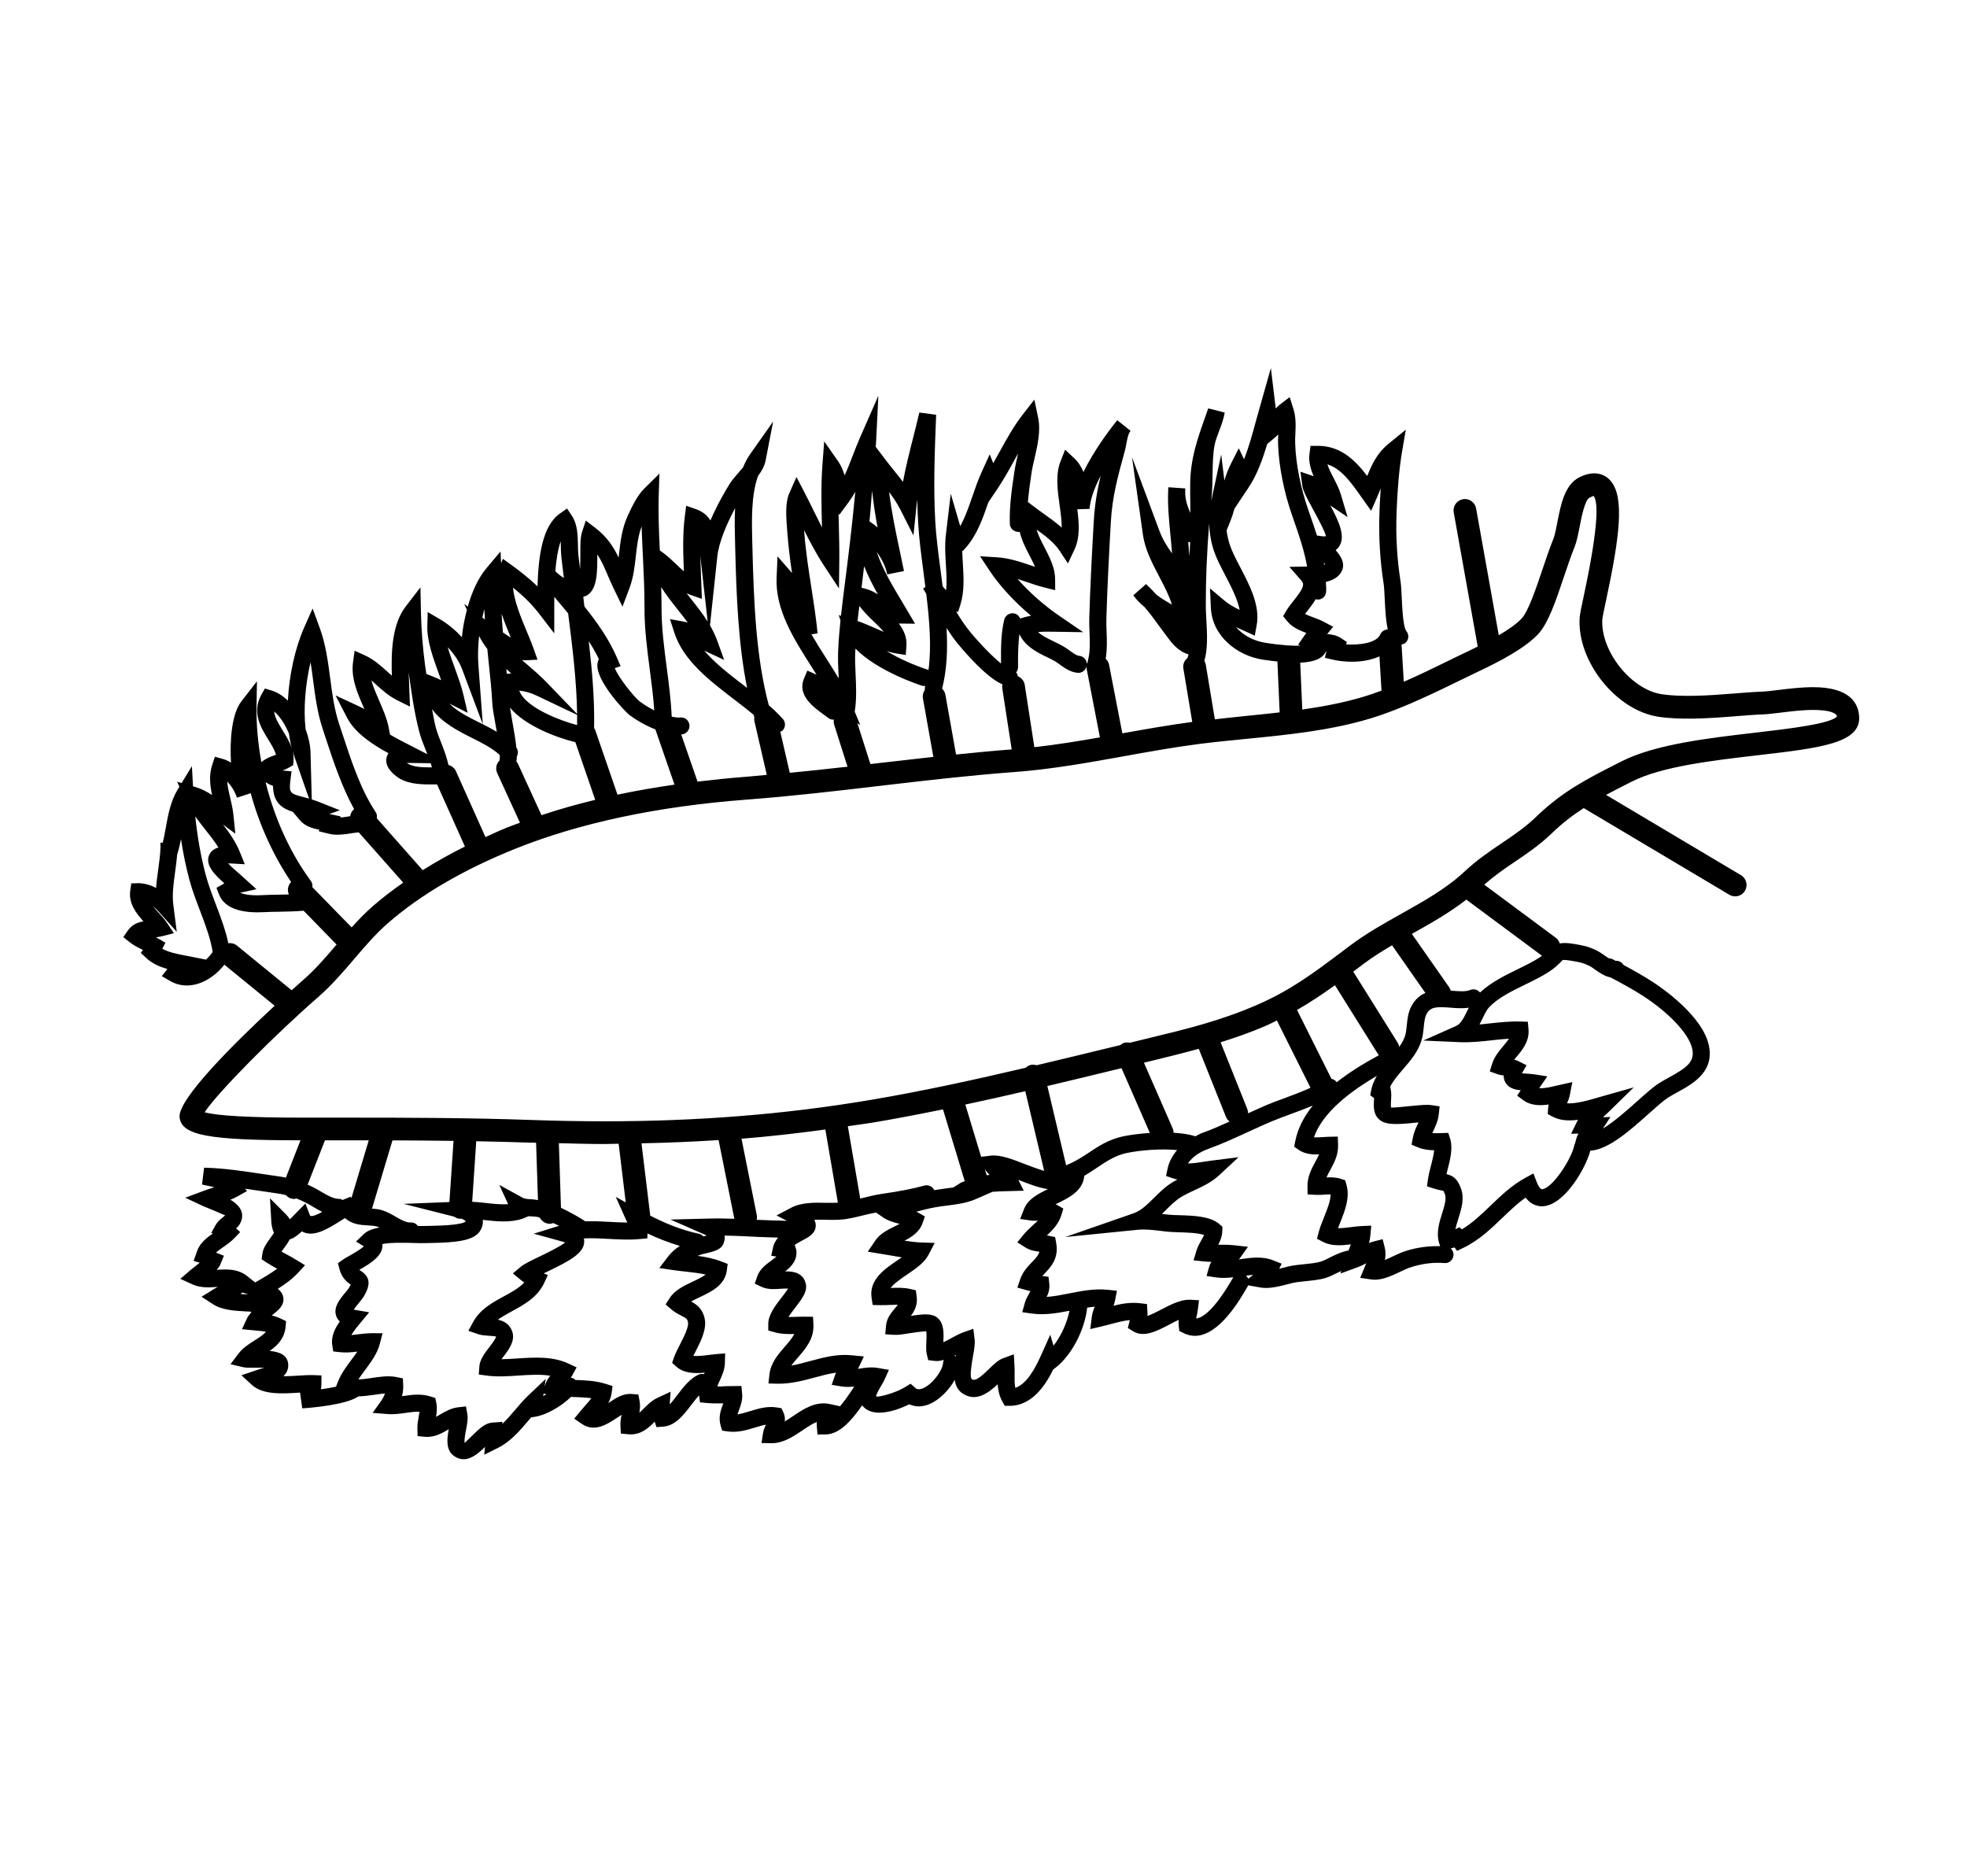 <?xml version="1.0" encoding="utf-8"?>
<!-- Generator: Adobe Illustrator 16.0.4, SVG Export Plug-In . SVG Version: 6.00 Build 0)  -->
<!DOCTYPE svg PUBLIC "-//W3C//DTD SVG 1.1//EN" "http://www.w3.org/Graphics/SVG/1.1/DTD/svg11.dtd">
<svg version="1.1" id="Layer_1" xmlns="http://www.w3.org/2000/svg" xmlns:xlink="http://www.w3.org/1999/xlink" x="0px" y="0px"
	 width="86.518px" height="82.498px" viewBox="0 0 86.518 82.498" enable-background="new 0 0 86.518 82.498" xml:space="preserve">
<path d="M79.752,30.221c-0.53,0-1.1,0.07-1.557,0.126c-0.268,0.033-0.502,0.062-0.672,0.069c-0.44,0.017-0.896,0.054-1.355,0.091
	c-1.072,0.087-2.226,0.152-3.076,0.024c-1.349-0.204-2.693-1.894-2.615-3.287c0.006-0.097,0.092-0.5,0.168-0.854
	c0.588-2.749,0.812-4.484,0.218-5.219c-0.315-0.391-0.828-0.471-1.406-0.174c-0.639,0.329-0.808,1.202-0.957,1.972
	c-0.054,0.278-0.109,0.565-0.173,0.724c-0.164,0.404-0.324,0.879-0.485,1.357c-0.277,0.824-0.622,1.851-0.925,2.164
	c-0.238,0.246-0.602,0.493-0.994,0.724l-0.997-5.579c-0.049-0.272-0.313-0.454-0.58-0.404c-0.271,0.048-0.453,0.308-0.404,0.58
	l1.055,5.899c-0.131,0.064-0.265,0.131-0.383,0.188c-0.331,0.156-0.659,0.317-0.986,0.477c-0.638,0.312-1.257,0.612-1.883,0.884
	l-0.098-1.641c0.055-0.012,0.11-0.021,0.157-0.058c0.161-0.13,0.187-0.366,0.057-0.527c-0.146-0.18-0.184-1.004-0.204-1.446
	c-0.014-0.307-0.028-0.586-0.059-0.773c-0.152-0.971-0.208-1.949-0.171-2.993c0.034-0.999,0.121-1.969,0.239-2.661l0.168-0.987
	l-0.775,0.633c-0.492,0.403-0.724,0.905-0.922,1.405c-0.508-0.671-1.156-1.327-2.157-1.327c-0.004,0-0.008,0-0.012,0l-0.324,0.001
	l-0.045,0.322c-0.051,0.364,0.047,0.702,0.184,1.013c-0.003-0.001-0.007-0.002-0.011-0.004l-0.571-0.195l0.078,0.599
	c0.03,0.231,0.187,0.527,0.438,0.99c0.194,0.356,0.599,1.099,0.599,1.247c0,0-0.053,0.019-0.202-0.002l-0.188-0.027
	c-0.097-0.307-0.2-0.608-0.302-0.898l-0.079-0.227c-0.339-0.974-0.544-2.007-0.577-2.908c-0.006-0.146,0.001-0.294,0.008-0.442
	c0.016-0.357,0.032-0.726-0.088-1.102l-0.162-0.51L56.3,17.789c-0.07,0.055-0.132,0.114-0.187,0.176l-0.214-1.78l-0.658,2.333
	c-0.148,0.549-0.309,1.144-0.523,1.68l-0.23-0.484l-0.345,0.679c-0.123,0.241-0.214,0.49-0.289,0.74l-0.14-1.145l-0.438,2.043
	c0.006-0.06,0.01-0.118,0.016-0.178c0.032-0.317,0.037-0.652,0.042-0.989c0.007-0.439,0.014-0.894,0.088-1.283
	c0.04-0.206,0.118-0.409,0.2-0.624c0.098-0.256,0.199-0.52,0.247-0.814l-0.725-0.184l-0.131,0.374
	c-0.336,0.943-0.652,1.835-0.663,2.938c-0.003,0.345,0.001,0.69,0.006,1.036c0.001,0.085,0.002,0.17,0.003,0.255
	c-0.139-0.317-0.236-0.609-0.229-0.967c0.002-0.039,0.004-0.077,0.006-0.115l-0.748-0.051c-0.004,0.048-0.006,0.096-0.007,0.142
	c-0.026,0.656,0.037,1.31,0.099,1.943c0.026,0.272,0.054,0.548,0.073,0.824c-0.228-0.313-0.423-0.636-0.557-0.995l-1.205-3.237
	l0.482,3.42c0.09,0.636,0.408,1.246,0.717,1.835c0.224,0.426,0.438,0.837,0.557,1.23c-0.006-0.003-0.012-0.007-0.018-0.01
	c-0.237-0.139-0.467-0.274-0.67-0.433c-0.137-0.154-0.284-0.308-0.451-0.462l-0.559,0.495c0.147,0.203,0.314,0.369,0.491,0.514
	c0.23,0.265,0.43,0.539,0.647,0.837l0.326,0.442c0.223,0.3,0.496,0.669,0.966,0.804c-0.01,0.042-0.021,0.082-0.035,0.12
	c-0.004,0.01-0.002,0.02-0.004,0.03c-0.14,0.109-0.222,0.284-0.19,0.471l0.391,2.35c-1.03,0.139-2.067,0.32-3.075,0.502
	l-0.586-3.029c-0.021-0.103-0.077-0.185-0.147-0.253c0.066-0.389,0.056-0.792,0.041-1.185c-0.008-0.202-0.016-0.401-0.01-0.59
	c0.042-1.407,0.116-2.818,0.195-4.224c0.063-1.127,0.303-2,0.614-3.132c0.03-0.11,0.053-0.226,0.074-0.343
	c0.04-0.216,0.078-0.42,0.181-0.549l-0.587-0.466c-0.436,0.546-1.058,1.397-1.485,2.277c-0.091-0.222-0.219-0.43-0.405-0.604
	l-0.402-0.377l-0.202,0.514c-0.228,0.577-0.133,1.262-0.041,1.925c0.047,0.337,0.094,0.68,0.094,0.988
	c-0.262-0.234-0.55-0.438-0.817-0.628c-0.138-0.098-0.273-0.194-0.399-0.291l-0.273-0.208c0.039-0.422,0.095-0.847,0.159-1.271
	c0.03-0.205,0.082-0.423,0.134-0.647c0.131-0.567,0.28-1.21,0.158-1.792l-0.166-0.79l-0.497,0.637
	c-0.408,0.524-0.728,1.102-1.035,1.661c-0.093,0.169-0.184,0.334-0.276,0.496l-0.156-0.389l-0.362,0.796
	c-0.145,0.316-0.266,0.667-0.389,1.024c-0.159,0.464-0.323,0.939-0.546,1.338l-0.416-1.427l-0.217,1.83
	c-0.05,0.417-0.023,0.852,0.002,1.272c0.024,0.4,0.049,0.785,0.01,1.138c-0.056-0.046-0.102-0.11-0.152-0.168
	c-0.029-0.233-0.061-0.466-0.091-0.698c-0.101-0.765-0.196-1.487-0.233-2.144c-0.087-1.553-0.024-3.134,0.038-4.701l-0.74-0.098
	c-0.088,0.384-0.185,0.764-0.28,1.141c-0.157,0.621-0.318,1.256-0.439,1.909c-0.131-0.174-0.267-0.342-0.4-0.508
	c-0.123-0.153-0.247-0.306-0.366-0.463l-0.434-0.572c0.004-0.071,0.013-0.14,0.017-0.211l0.101-2.035l-0.819,1.866
	c-0.105,0.241-0.203,0.495-0.302,0.751c-0.114,0.297-0.231,0.6-0.363,0.887c-0.068-0.22-0.156-0.437-0.297-0.637l-0.602-0.859
	l-0.079,1.046c-0.065,0.877-0.043,1.769-0.021,2.631c0.001,0.036,0.002,0.071,0.003,0.107c-0.116-0.229-0.229-0.458-0.342-0.685
	c-0.14-0.284-0.278-0.566-0.421-0.841l-0.359-0.692l-0.316,0.712c-0.189,0.426-0.138,1.075-0.096,1.597l0.014,0.181
	c0.042,0.581,0.117,1.162,0.202,1.733c-0.008-0.009-0.015-0.018-0.022-0.026l-0.616-0.707l-0.041,0.937
	c-0.061,1.412,0.759,2.697,1.551,3.94c0.07,0.11,0.14,0.219,0.207,0.327c-0.018-0.009-0.036-0.017-0.056-0.025l-0.349-0.155
	l-0.148,0.352c-0.309,0.733,0.428,1.264,0.869,1.582c0.074,0.054,0.145,0.104,0.202,0.15c0.072,0.058,0.158,0.075,0.243,0.073
	c-0.011,0.073-0.011,0.149,0.014,0.224l0.587,1.845c-0.844,0.097-1.688,0.185-2.54,0.269l-0.418-1.811
	c0.027-0.014,0.059-0.01,0.082-0.031c0.154-0.138,0.168-0.375,0.029-0.53c-0.186-0.208-0.393-0.405-0.616-0.599
	c-0.56-2.092-0.662-4.508-0.722-7.005l-0.006-0.211c-0.022-0.879-0.053-2.023,0.257-2.873c0.153-0.203,0.284-0.426,0.332-0.677
	l0.33-1.712l-1.005,1.425c-0.127,0.181-0.231,0.379-0.316,0.589c-0.063,0.078-0.132,0.156-0.2,0.234
	c-0.146,0.167-0.289,0.332-0.391,0.494c-0.159,0.255-0.538,0.888-0.846,1.61c-0.131-0.212-0.328-0.389-0.629-0.495l-0.438-0.153
	l-0.059,0.459c-0.101,0.788-0.076,1.616-0.042,2.424c-0.115-0.097-0.229-0.206-0.345-0.317c-0.193-0.184-0.387-0.367-0.595-0.516
	l-0.118-0.084c-0.039-0.81-0.074-1.636-0.048-2.439l0.03-0.939l-0.669,0.66c-0.317,0.313-0.558,0.833-0.718,1.178
	c-0.264,0.571-0.328,1.148-0.391,1.706c-0.006,0.05-0.011,0.099-0.017,0.148c-0.222-0.465-0.499-0.905-1.024-1.306l-0.419-0.321
	l-0.165,0.502c-0.078,0.239-0.077,0.592-0.075,1c0,0.163,0.001,0.412-0.011,0.638c-0.024-0.213-0.056-0.432-0.077-0.643
	c-0.013-0.122-0.015-0.259-0.017-0.402c-0.007-0.435-0.016-0.929-0.266-1.306l-0.212-0.319l-0.314,0.219
	c-0.766,0.533-0.948,1.849-0.987,3.205c-0.394-0.38-0.796-0.687-1.137-0.934l-0.385-0.278l-0.079,0.192l-0.026-0.517l-0.614,0.731
	c-0.382,0.454-0.645,1.056-0.826,1.696l-0.159-0.118l0.121,0.26c-0.104,0.396-0.185,0.802-0.222,1.205
	c-0.278-0.308-0.606-0.582-0.954-0.786l-0.55-0.325l-0.016,0.639c-0.015,0.638,0.252,1.375,0.511,2.088
	c0.033,0.092,0.066,0.182,0.099,0.271c-0.116-0.056-0.233-0.108-0.354-0.156l-0.299-0.119c-0.02-0.139-0.041-0.276-0.06-0.416
	c-0.1-0.748-0.161-1.552-0.178-2.326l-0.022-1.066l-0.649,0.845c-0.608,0.791-0.641,2.018-0.607,3.04
	c-0.065-0.057-0.132-0.117-0.198-0.177c-0.296-0.266-0.602-0.541-0.984-0.714l-0.457-0.206l-0.068,0.497
	c-0.098,0.7,0.189,1.359,0.467,1.998c0.01,0.022,0.02,0.044,0.029,0.067c-0.089-0.046-0.18-0.091-0.271-0.134l-0.996-0.462
	l0.505,0.975c0.354,0.682,1.115,1.181,1.823,1.566c-0.028,0.042-0.052,0.087-0.068,0.137c-0.07,0.204-0.054,0.522,0.421,0.884
	c0.421,0.32,0.976,0.352,1.458,0.352c0.062,0,0.122,0,0.182-0.001l0.146,0l1.225,2.732c-0.663,0.327-1.275,0.677-1.858,1.04
	l-2.019-2.282c0.016-0.09,0.009-0.184-0.046-0.266c-0.665-1.001-1.074-2.25-1.47-3.458l-0.145-0.438
	c-0.209-0.63-0.3-1.322-0.388-1.991c-0.098-0.736-0.197-1.498-0.455-2.202l-0.319-0.871l-0.376,0.847
	c-0.378,0.852-0.653,2.04-0.712,3.204c-0.212-0.206-0.454-0.364-0.72-0.445l-0.29-0.088L11.5,30.544
	c-0.437,0.79-0.029,1.448,0.298,1.978c0.146,0.235,0.286,0.461,0.34,0.672c-0.025,0.009-0.051,0.019-0.077,0.028
	c-0.174,0.06-0.381,0.138-0.565,0.298c-0.146-0.809-0.225-1.627-0.212-2.434l0.018-1.125l-0.689,0.89
	c-0.413,0.534-0.514,1.68-0.453,2.69c-0.116-0.073-0.237-0.13-0.361-0.165L9.454,33.28L9.34,33.617
	c-0.158,0.467-0.102,0.925-0.012,1.347c-0.227-0.149-0.474-0.278-0.766-0.362L8.489,34.58l-0.048-0.885L7.99,34.437L7.793,34.38
	l0.098,0.22l-0.078,0.127c-0.312,0.513-0.421,1.114-0.525,1.696C7.248,36.639,7.21,36.854,7.16,37.06l-0.103-0.001
	C7.055,37.12,7.056,37.18,7.059,37.24c-0.006,0.324-0.053,0.658-0.101,1.009c-0.036,0.264-0.073,0.532-0.093,0.802
	c-0.241-0.132-0.523-0.207-0.774-0.21L5.774,38.85l-0.045,0.312c-0.082,0.565,0.262,1.002,0.58,1.358
	c-0.244,0.042-0.503,0.138-0.687,0.405l-0.198,0.288l0.273,0.218c0.19,0.152,0.394,0.25,0.59,0.344l-0.093,0.133l0.238,0.222
	c0.262,0.245,0.582,0.385,0.93,0.483l-0.246,0.317l0.374,0.215c0.226,0.13,0.472,0.195,0.729,0.195c0.163,0,0.331-0.027,0.5-0.08
	c0.432-0.137,0.848-0.445,1.15-0.835l2.212,1.806c-1.637,1.517-4.285,4.107-4.182,4.916c0.1,0.782,1.249,1,5.318,1.002l-0.642,1.642
	c-0.103-0.021-0.204-0.041-0.316-0.056l-0.733-0.107c-0.83-0.125-1.689-0.255-2.549-0.275l-0.091,0.741l0.188,0.04
	c0.115,0.024,0.236,0.049,0.353,0.08c-0.011,0.003-0.021,0.007-0.033,0.011c-0.138,0.044-0.275,0.088-0.408,0.137l-0.839,0.312
	l0.811,0.379c0.048,0.022,0.119,0.051,0.205,0.084c0.438,0.173,0.69,0.305,0.74,0.305c0,0,0.001,0,0.002,0
	c-0.013,0.021-0.074,0.07-0.114,0.103c-0.098,0.079-0.221,0.177-0.306,0.33l-0.192,0.343l0.065,0.033
	c-0.277,0.193-0.604,0.437-0.72,0.863l-0.123,0.337l0.269,0.084c-0.054,0.045-0.112,0.09-0.174,0.137
	c-0.079,0.061-0.158,0.122-0.234,0.187l-0.444,0.382l0.532,0.244c0.358,0.164,0.75,0.137,1.095,0.112c0.004,0,0.009,0,0.013,0
	c-0.07,0.039-0.14,0.079-0.208,0.122L8.865,57.03l0.493,0.321c0.409,0.266,0.959,0.296,1.444,0.322
	c0.079,0.004,0.158,0.008,0.234,0.013c0.005,0.009,0.011,0.018,0.017,0.027c-0.065,0.085-0.14,0.161-0.188,0.264l-0.221,0.479
	l0.643,0.062c0.143,0.013,0.28,0.025,0.41,0.049c-0.105,0.13-0.278,0.244-0.504,0.387c-0.255,0.161-0.518,0.328-0.709,0.583
	l-0.345,0.459l0.56,0.131c0.118,0.027,0.271,0.026,0.53,0.023c0.098-0.001,0.247-0.004,0.391,0
	c-0.099,0.034-0.194,0.062-0.246,0.077l-0.754,0.256l0.461,0.424c0.48,0.441,1.333,0.387,2.087,0.339
	c0.011-0.001,0.021-0.001,0.031-0.002l0.095,0.693c0.341-0.021,1.916-0.144,2.475-0.527c0.224-0.004,0.455-0.035,0.684-0.068
	c0.162-0.024,0.327-0.048,0.479-0.059c-0.035,0.108-0.09,0.215-0.159,0.314l-0.383,0.539l0.659,0.052
	c0.279,0.023,0.542-0.016,0.798-0.052c0.212-0.03,0.412-0.06,0.605-0.049c-0.009,0.07-0.022,0.145-0.036,0.221
	c-0.03,0.165-0.061,0.335-0.057,0.516l0.008,0.333l0.332,0.032c0.407,0.034,0.735-0.155,1.027-0.326
	c0.004-0.002,0.008-0.005,0.013-0.007c-0.079,0.427-0.139,0.92,0.239,1.181c0.141,0.098,0.279,0.138,0.412,0.138
	c0.369,0,0.7-0.307,0.944-0.541l-0.034,0.342l0.608-0.303c0.543-0.271,0.935-0.73,1.313-1.174c0.048-0.056,0.095-0.111,0.143-0.166
	l0.18-0.028c0.491-0.078,1.151-0.46,1.571-0.872c0.045,0.001,0.092,0.005,0.137,0.006c0.264,0.009,0.517,0.018,0.757,0.051
	c-0.082,0.117-0.188,0.236-0.293,0.354c-0.069,0.078-0.138,0.155-0.2,0.231l-0.259,0.316l0.337,0.231
	c0.563,0.384,1.132,0.005,1.549-0.272c0.062-0.042,0.13-0.087,0.197-0.129c-0.031,0.152-0.06,0.321-0.049,0.504l0.019,0.32
	l0.319,0.031c0.039,0.004,0.078,0.006,0.115,0.006c0.478,0,0.795-0.299,1.053-0.557l0.078,0.237l0.29-0.02
	c0.54-0.037,0.905-0.517,1.228-0.94c0.117-0.155,0.237-0.31,0.357-0.436c0,0.003-0.001,0.007,0,0.01l0.039,0.296l0.298,0.029
	c0.24,0.022,0.483,0.02,0.727,0.016c-0.005,0.012-0.009,0.023-0.013,0.035c-0.095,0.253-0.211,0.569-0.106,0.932l0.067,0.232
	l0.239,0.035c0.437,0.064,0.845-0.06,1.204-0.169c0.166-0.051,0.328-0.101,0.482-0.128c-0.051,0.112-0.105,0.239-0.128,0.384
	l-0.064,0.423l0.429,0.008c0.008,0,0.017,0,0.024,0c0.511,0,0.952-0.298,1.343-0.562c0.219-0.148,0.432-0.292,0.635-0.372
	c-0.004,0.068-0.004,0.138,0.002,0.206l0.03,0.345l0.346-0.002c0.609-0.003,1.134-0.583,1.617-1.279
	c0.181,0.233,0.45,0.322,0.749,0.322c0.472,0,1.005-0.209,1.326-0.371c0.266,0.127,0.572,0.126,0.89-0.008
	c0.428-0.179,0.852-0.609,1.105-1.061c0.041,0.22,0.118,0.422,0.302,0.561c0.608,0.458,1.191,0.005,1.589-0.37
	c0.017,0.247,0.065,0.504,0.205,0.755l0.107,0.192l0.221,0h0.001c1.01,0,1.607-0.979,1.91-1.598l0.088-0.067
	c0.716-0.545,1.299-1.669,1.406-2.653c0.111-0.016,0.223-0.034,0.331-0.042c-0.055,0.134-0.106,0.282-0.128,0.449l-0.068,0.536
	l0.526-0.123c0.124-0.029,0.25-0.062,0.377-0.096c0.289-0.077,0.567-0.151,0.836-0.175c-0.005,0.026-0.011,0.052-0.018,0.078
	l-0.069,0.268l0.235,0.146c0.473,0.289,1.045-0.009,1.6-0.301c0.127-0.067,0.269-0.142,0.403-0.203
	c-0.009,0.093-0.01,0.19,0.003,0.293l0.025,0.198l0.179,0.089c0.171,0.086,0.34,0.124,0.506,0.124c1.074,0,1.994-1.607,2.326-2.187
	c0.007-0.011,0.007-0.024,0.012-0.036l0.52,0.094c0.09,0.016,0.181,0.023,0.272,0.023c0.316,0,0.64-0.084,0.933-0.16l0.222-0.056
	c0.18-0.042,0.396-0.063,0.612-0.085c0.301-0.031,0.611-0.062,0.868-0.144c0.154-0.049,0.319-0.129,0.492-0.216
	c0.06-0.03,0.121-0.055,0.182-0.084l-0.038,0.111l0.737-0.269c0.135-0.049,0.266-0.114,0.396-0.182
	c-0.025,0.067-0.053,0.134-0.079,0.196l-0.185,0.444l0.477,0.071c0.054,0.008,0.108,0.012,0.163,0.012
	c0.381,0,0.768-0.183,1.113-0.347c0.163-0.078,0.321-0.154,0.466-0.2c0.518-0.164,0.999-0.224,1.481-0.186
	c0.204,0.026,0.387-0.137,0.404-0.343c0.01-0.119-0.041-0.224-0.121-0.3l0.001,0c0.035-0.015,0.084-0.023,0.134-0.034
	c0.012-0.003,0.023-0.005,0.036-0.008l0.105,0.149l0.285-0.137c0.676-0.324,1.202-0.829,1.711-1.317
	c0.341-0.326,0.666-0.639,1.023-0.888c0.266,0.358,0.595,0.396,0.791,0.378c0.944-0.087,1.86-1.694,2.053-2.442
	c0.794-0.045,1.729-0.876,2.57-1.627c0.33-0.295,0.643-0.574,0.843-0.703c0.127-0.081,0.269-0.159,0.413-0.238
	c0.679-0.372,1.607-0.882,1.397-2.017c-0.248-1.337-2.12-2.605-2.493-2.846c-0.406-0.263-0.842-0.506-1.272-0.737
	c-0.07-0.118-0.186-0.187-0.348-0.183c-0.043-0.023-0.086-0.045-0.129-0.068c-0.056-0.029-0.114-0.042-0.172-0.042
	c-0.055-0.034-0.11-0.074-0.167-0.113c-0.123-0.087-0.246-0.172-0.373-0.234c-0.366-0.18-0.609-0.221-0.984-0.284
	c-0.282-0.048-0.473-0.052-0.631-0.022c-0.031-0.094-0.082-0.182-0.167-0.245l-3.154-2.34c0.419-0.368,0.853-0.674,1.312-0.983
	c0.553-0.373,1.125-0.759,1.673-1.288c0.468-0.452,0.92-0.791,1.392-1.096l6.405,3.811c0.08,0.048,0.168,0.07,0.256,0.07
	c0.17,0,0.336-0.087,0.43-0.244c0.142-0.237,0.063-0.544-0.174-0.686l-5.936-3.532c0.296-0.158,0.607-0.317,0.943-0.488l0.189-0.096
	c1.313-0.668,3.567-0.93,5.556-1.161c2.716-0.316,4.511-0.524,4.445-1.688C81.746,30.93,81.368,30.221,79.752,30.221z M57.28,31.205
	l-0.09-2.063c0.637-0.024,1-0.191,1.141-0.507c0.003,0,0.007,0,0.01,0l-0.065,0.295l0.36,0.084c0.216,0.05,0.513,0.088,0.835,0.088
	c0.403,0,0.836-0.071,1.204-0.235l0.09,1.506c-0.258,0.095-0.518,0.187-0.783,0.267C59.106,30.902,58.197,31.074,57.28,31.205z
	 M59.847,21.814l0.462,0.649l0.266-0.606c0.056-0.127,0.106-0.256,0.156-0.383c-0.029,0.413-0.046,0.781-0.055,1.044
	c-0.039,1.091,0.021,2.117,0.181,3.137c0.026,0.168,0.037,0.417,0.05,0.69c0.024,0.537,0.054,0.988,0.134,1.336
	c-0.141,0.005-0.272,0.088-0.332,0.226c-0.161,0.37-0.916,0.471-1.501,0.434l0.036-0.105l-0.241-0.16
	c-0.214-0.142-0.434-0.178-0.629-0.189l0.267-0.322l-0.406-0.215c-0.143-0.076-0.299-0.135-0.456-0.193
	c-0.14-0.052-0.27-0.1-0.378-0.159c0.029-0.037,0.06-0.075,0.09-0.113c0.118-0.148,0.263-0.332,0.379-0.536
	c0.021,0.005,0.039,0.015,0.061,0.017c0.228,0.02,0.385-0.142,0.399-0.348c0.01-0.141-0.008-0.284-0.013-0.427
	c0.3-0.07,0.582-0.208,0.709-0.494c0.151-0.335-0.057-0.649-0.278-0.903c0.057-0.041,0.104-0.091,0.146-0.15
	c0.306-0.439,0.004-1.099-0.38-1.814l0.76,0.512l-0.3-1.004c-0.074-0.248-0.197-0.484-0.315-0.713
	c-0.109-0.209-0.214-0.411-0.273-0.603C58.996,20.611,59.428,21.221,59.847,21.814z M58.289,24.819
	c-0.012,0.005-0.031,0.011-0.047,0.016c-0.006-0.032-0.012-0.064-0.018-0.096C58.247,24.767,58.272,24.795,58.289,24.819z
	 M54.108,22.944c0.075-0.187,0.136-0.38,0.19-0.574l0.619-0.927c0.37-0.553,0.618-1.236,0.819-1.913l0.348-0.293
	c0.051-0.042,0.097-0.087,0.138-0.133c-0.006,0.147-0.011,0.294-0.006,0.44c0.036,0.974,0.256,2.084,0.618,3.126l0.08,0.229
	c0.226,0.641,0.458,1.336,0.58,2.016l-0.781,0.015l0.53,0.606c0.149,0.171,0.079,0.352-0.342,0.879
	c-0.127,0.16-0.249,0.315-0.333,0.46l-0.13,0.223l0.162,0.201c0.238,0.294,0.563,0.427,0.859,0.537
	c-0.032,0.043-0.062,0.085-0.091,0.126l-0.271,0.388l0.111,0.044c-0.302,0.015-0.782-0.004-1.573-0.129
	c-0.471-0.075-0.952-0.316-1.269-0.686c0.089,0.041,0.177,0.081,0.262,0.119l0.563,0.257l0.086-0.475
	c0.153-0.849-0.312-1.741-0.723-2.528c-0.181-0.348-0.353-0.676-0.45-0.96c-0.071-0.21-0.123-0.436-0.153-0.662L54.108,22.944z
	 M53.062,27.276c-0.013-0.219-0.024-0.43-0.025-0.617c-0.005-1.122,0.045-2.339,0.147-3.627c0.016,0.406,0.083,0.826,0.213,1.205
	c0.116,0.337,0.3,0.69,0.494,1.062c0.258,0.495,0.54,1.037,0.635,1.525c-0.241-0.118-0.475-0.248-0.65-0.396l-0.655-0.55
	l0.039,0.855c0.059,1.265,1.182,2.102,2.26,2.273c0.246,0.039,0.461,0.064,0.673,0.087c-0.001,0.01-0.005,0.019-0.005,0.028
	l0.097,2.208c-0.521,0.06-1.041,0.114-1.556,0.165c-0.433,0.043-0.862,0.092-1.294,0.14l-0.398-2.398
	c-0.011-0.062-0.035-0.117-0.065-0.168C53.129,28.546,53.096,27.875,53.062,27.276z M52.263,23.835l0.038,0.005
	c0.016,0.002,0.031,0.004,0.048,0.005c-0.008,0.207-0.02,0.414-0.038,0.618C52.299,24.253,52.281,24.043,52.263,23.835z
	 M45.496,32.86l-0.424-2.745c-0.027-0.176-0.148-0.307-0.301-0.373c-0.011-0.066-0.037-0.122-0.076-0.169
	c0.05-0.063,0.084-0.14,0.084-0.227l-0.001-0.28c-0.001-0.408,0.014-0.797,0.06-1.181c0.237,0.522,0.751,0.793,1.192,1.004
	c0.125,0.06,0.246,0.118,0.355,0.18c0.077,0.044,0.151,0.1,0.227,0.154c0.219,0.159,0.467,0.339,0.793,0.367
	c0.011,0.001,0.021,0.001,0.032,0.001c0.182,0,0.329-0.136,0.36-0.315c-0.004,0.045-0.01,0.091-0.001,0.138l0.583,3.014
	C47.425,32.597,46.458,32.752,45.496,32.86z M46.606,24.221l0.367,0.557l0.285-0.604c0.251-0.531,0.207-1.156,0.127-1.778
	l0.54-0.015c0.022-0.384,0.192-0.885,0.486-1.455c-0.149,0.633-0.262,1.271-0.302,2.001c-0.081,1.413-0.155,2.83-0.197,4.244
	c-0.006,0.205,0.002,0.421,0.01,0.641c0.017,0.431,0.033,0.876-0.071,1.234c-0.006,0.019-0.002,0.037-0.005,0.056
	c-0.016,0.031-0.032,0.062-0.041,0.096c-0.01-0.184-0.146-0.339-0.336-0.355c-0.118-0.01-0.263-0.116-0.416-0.227
	c-0.098-0.071-0.195-0.141-0.296-0.199c-0.124-0.071-0.263-0.138-0.404-0.206c-0.3-0.143-0.539-0.266-0.696-0.415
	c0.235-0.021,0.488-0.017,0.74-0.013l1.249,0.02l-1.031-0.704c-0.686-0.468-1.339-1.047-1.861-1.639
	c0.125,0.04,0.251,0.083,0.379,0.127c0.271,0.092,0.539,0.184,0.81,0.251l0.469,0.117l-0.003-0.483
	c-0.003-0.504-0.241-0.965-0.473-1.411c-0.143-0.276-0.275-0.532-0.341-0.771C45.988,23.574,46.375,23.869,46.606,24.221z
	 M42.143,26.91l0.096-0.304c0.188-0.593,0.148-1.226,0.111-1.838c-0.012-0.188-0.022-0.372-0.027-0.549l0.036,0.007l0.143-0.165
	c0.475-0.548,0.729-1.268,0.97-1.969l0.409-0.608c0.272-0.404,0.509-0.833,0.738-1.248c0.055-0.1,0.109-0.199,0.163-0.296
	c-0.004,0.017-0.007,0.033-0.011,0.049c-0.057,0.245-0.111,0.482-0.148,0.723c-0.113,0.754-0.231,1.533-0.206,2.322
	c0.007,0.206,0.166,0.348,0.387,0.363c0.017,0,0.031-0.008,0.047-0.011c0.082,0.359,0.255,0.702,0.42,1.021
	c0.093,0.179,0.184,0.354,0.254,0.522c-0.05-0.017-0.099-0.033-0.148-0.05c-0.482-0.165-0.982-0.335-1.518-0.369l-0.751-0.046
	l0.415,0.628c0.443,0.67,1.095,1.375,1.828,1.989c-0.128,0.021-0.254,0.049-0.376,0.089l-0.101,0.033
	c-0.045-0.107-0.132-0.194-0.254-0.223c-0.204-0.047-0.403,0.078-0.451,0.279c-0.145,0.615-0.142,1.222-0.14,1.81v0.112
	c-0.368-0.3-0.9-0.837-1.348-1.381c-0.229-0.277-0.433-0.585-0.625-0.903L42.143,26.91z M42.102,28.278
	c0.405,0.493,1.318,1.535,1.99,1.818c-0.011,0.056-0.017,0.113-0.008,0.172l0.415,2.69c-0.814,0.061-1.632,0.142-2.447,0.225
	l-0.472-2.643c-0.019-0.102-0.073-0.185-0.142-0.254c0.214-0.827,0.248-1.732,0.196-2.667C41.782,27.844,41.93,28.069,42.102,28.278
	z M39.025,25.261l0.736-0.147c-0.061-0.3-0.124-0.601-0.188-0.901c-0.179-0.844-0.36-1.708-0.466-2.575
	c0.187,0.247,0.355,0.498,0.494,0.771l0.577,1.14l0.131-1.271c0.011-0.105,0.023-0.21,0.037-0.314
	c0.007,0.34,0.019,0.68,0.038,1.019c0.038,0.686,0.136,1.421,0.238,2.2c0.028,0.212,0.054,0.425,0.081,0.638l-0.102,0.057
	c0.028,0.055,0.061,0.11,0.097,0.166c0.015,0.025,0.028,0.05,0.043,0.075c0.142,1.166,0.238,2.324,0.098,3.349
	c-0.021-0.011-0.042-0.021-0.064-0.028c-0.535-0.17-1.207-0.462-1.776-0.806c0.144,0.045,0.289,0.083,0.437,0.106l0.402,0.065
	l0.031-0.406c0.028-0.367-0.117-0.688-0.332-0.977c0.016,0.001,0.031,0.001,0.048,0.001l0.664,0.007l-0.57-0.963
	c-0.399-0.663-0.865-1.437-1.115-2.195C38.792,24.586,38.962,24.939,39.025,25.261z M37.799,26.648
	c0.16,0.214,0.354,0.418,0.573,0.627c0.18,0.171,0.362,0.345,0.503,0.515c-0.136-0.055-0.273-0.117-0.415-0.18
	c-0.248-0.11-0.495-0.214-0.741-0.299C37.742,27.088,37.771,26.87,37.799,26.648z M37.895,25.849
	c0.04-0.317,0.073-0.631,0.112-0.947c0.174,0.426,0.384,0.844,0.607,1.237c-0.172-0.106-0.353-0.199-0.555-0.249L37.895,25.849z
	 M38.601,23.198c-0.115-0.101-0.236-0.189-0.358-0.269c0.047-0.446,0.076-0.9,0.115-1.349
	C38.418,22.125,38.498,22.666,38.601,23.198z M36.334,28.941c-0.22-0.345-0.441-0.693-0.644-1.043l0.271-0.044
	c-0.066-0.682-0.172-1.361-0.277-2.04c-0.123-0.787-0.25-1.602-0.308-2.401l-0.008-0.099c0.263,0.524,0.54,1.051,0.859,1.537
	l0.675,1.027l0.014-1.229c0.006-0.524-0.008-1.052-0.021-1.581c-0.005-0.168-0.009-0.337-0.013-0.507l0.031,0.085l0.414-0.562
	c0.107-0.146,0.204-0.299,0.292-0.458c-0.128,1.41-0.3,2.805-0.48,4.217c-0.052,0.407-0.104,0.822-0.149,1.24l-0.097-0.029
	l0.075,0.229c-0.047,0.457-0.086,0.918-0.104,1.383c-0.012,0.333,0.003,0.675,0.019,1.02c0.003,0.051,0.005,0.101,0.007,0.151
	C36.718,29.544,36.528,29.247,36.334,28.941z M37.714,31.81l0.127,0.077l-0.246-0.589c0.088-0.543,0.063-1.102,0.038-1.646
	c-0.015-0.324-0.029-0.646-0.018-0.958c0.002-0.056,0.01-0.113,0.013-0.169c0.968,0.996,2.823,1.599,2.92,1.63
	c0.051,0.016,0.104,0.021,0.151,0.016c-0.004,0.014-0.007,0.027-0.011,0.041c-0.013,0.044-0.014,0.087-0.01,0.13
	c-0.074,0.105-0.107,0.238-0.083,0.375l0.458,2.57c-0.823,0.091-1.646,0.184-2.454,0.279c-0.104,0.012-0.212,0.024-0.315,0.036
	L37.714,31.81z M31.551,24.476c0.065-0.616,0.403-1.42,0.782-2.127c-0.027,0.515-0.014,1.023-0.002,1.468l0.005,0.209
	c0.052,2.179,0.138,4.301,0.525,6.228c-0.035-0.026-0.069-0.053-0.104-0.08c-0.646-0.495-1.307-1.001-1.783-1.562
	c0.021,0.011,0.042,0.021,0.063,0.031l0.815,0.38l-0.305-0.847c-0.085-0.236-0.194-0.459-0.319-0.673L31.551,24.476z M30.353,26.156
	l0.519,0.181l-0.04-1.055c-0.012-0.281-0.023-0.564-0.03-0.848c0.001,0.015,0.003,0.029,0.004,0.043l0.32,2.855
	c-0.22-0.345-0.475-0.668-0.725-0.984c-0.066-0.085-0.133-0.168-0.198-0.252C30.251,26.118,30.301,26.138,30.353,26.156z
	 M29.812,26.813c0.151,0.19,0.299,0.377,0.436,0.564c-0.054-0.015-0.108-0.028-0.165-0.039l-0.615-0.11l0.192,0.595
	c0.395,1.224,1.537,2.099,2.641,2.945c0.296,0.226,0.583,0.446,0.847,0.666c0.01,0.035,0.021,0.068,0.031,0.103
	c-0.009,0.06-0.01,0.123,0.005,0.185l0.543,2.355c-0.31,0.027-0.622,0.063-0.931,0.086c-0.724,0.055-1.425,0.129-2.115,0.212
	l-0.718-2.075c0.008,0,0.016,0,0.023-0.001c0.206-0.019,0.358-0.202,0.339-0.408c-0.019-0.206-0.184-0.353-0.407-0.339
	c-0.102,0.011-0.219-0.003-0.338-0.025c-0.013-0.008-0.023-0.02-0.037-0.027c-0.03-0.715-0.125-1.441-0.218-2.146
	c-0.113-0.865-0.23-1.76-0.227-2.626c0.001-0.301-0.007-0.604-0.016-0.906C29.304,26.17,29.56,26.495,29.812,26.813z M27.16,34.948
	l-0.981-2.847c-0.012-0.033-0.034-0.058-0.051-0.087c0-0.005,0.004-0.009,0.004-0.015c0.024-1.241-0.089-2.525-0.236-3.801
	c0.165,0.257,0.316,0.518,0.445,0.786c-0.029,0.055-0.049,0.116-0.06,0.181c-0.123,0.74,1.234,2.156,1.411,2.286
	c0.306,0.227,0.714,0.462,1.139,0.63c0.002,0.006,0.001,0.013,0.003,0.02l0.833,2.406C28.804,34.632,27.966,34.777,27.16,34.948z
	 M25.384,31.886c-0.001,0-0.002,0.001-0.003,0.001c-0.777-0.202-2.076-0.724-2.463-1.352c-0.035-0.056-0.061-0.11-0.077-0.164
	c0.249,0.026,0.507,0.1,0.752,0.216l1.791,0.851C25.386,31.589,25.386,31.737,25.384,31.886z M25.835,26.175
	c0.441-0.294,0.438-1.017,0.437-1.782c0-0.003,0-0.006,0-0.009c0.183,0.271,0.311,0.569,0.456,0.908
	c0.083,0.193,0.169,0.395,0.271,0.604l0.381,0.785l0.307-0.817c0.175-0.464,0.229-0.944,0.28-1.409
	c0.052-0.457,0.1-0.892,0.255-1.303c0.014,0.458,0.035,0.914,0.058,1.362c0.035,0.737,0.071,1.476,0.068,2.211
	c-0.004,0.917,0.116,1.837,0.233,2.727c0.081,0.617,0.158,1.208,0.196,1.79c-0.231-0.117-0.453-0.256-0.639-0.393
	c-0.235-0.175-0.959-1.082-1.095-1.468l0.255-0.081l-0.163-0.38c-0.348-0.808-0.865-1.543-1.429-2.246
	c-0.002-0.016-0.004-0.033-0.006-0.05c-0.017-0.127-0.029-0.25-0.045-0.377C25.716,26.221,25.777,26.213,25.835,26.175z
	 M24.663,23.803c0.002,0.066,0.003,0.133,0.004,0.198c0.003,0.166,0.006,0.325,0.021,0.466c0.032,0.312,0.076,0.635,0.114,0.952
	c-0.137-0.084-0.265-0.186-0.376-0.295C24.464,24.652,24.533,24.176,24.663,23.803z M23.707,26.981l0.672,0.874v-1.231
	c0-0.107,0-0.237,0.001-0.375c0.206,0.24,0.409,0.484,0.61,0.729c0.188,1.473,0.374,2.979,0.394,4.421l-1.36-1.41
	c-0.263-0.272-0.559-0.526-0.857-0.781c-0.07-0.06-0.14-0.119-0.208-0.178c0.062,0.009,0.126,0.011,0.182,0.007l0.502-0.025
	l-0.167-0.473c-0.075-0.216-0.18-0.465-0.292-0.734c-0.251-0.6-0.572-1.365-0.618-1.962C22.948,26.151,23.357,26.527,23.707,26.981z
	 M25.307,32.639l0.874,2.536c-0.821,0.199-1.609,0.424-2.364,0.674l-1.038-2.265c-0.017-0.036-0.043-0.061-0.065-0.091
	c0.007-0.073,0.019-0.14,0.019-0.224c0.067-0.124,0.061-0.279-0.023-0.397c-0.033-0.338-0.102-0.736-0.185-1.196
	c-0.039-0.216-0.07-0.398-0.093-0.556C23.084,31.917,24.512,32.452,25.307,32.639z M21.488,29.068
	c0.067,0.625,0.134,1.249,0.167,1.874c0.009,0.189,0.064,0.506,0.13,0.867c0.02,0.105,0.043,0.235,0.067,0.376
	c-0.201-0.121-0.409-0.229-0.616-0.334l-0.194-2.603c-0.029-0.387-0.019-0.829,0.031-1.279c0.103,0.207,0.227,0.395,0.362,0.573
	C21.453,28.718,21.47,28.896,21.488,29.068z M22.446,29.619l-0.155,0.013c-0.007-0.07-0.011-0.139-0.019-0.208
	c0.072,0.064,0.144,0.13,0.217,0.193C22.475,29.617,22.46,29.618,22.446,29.619z M22.469,28.042
	c-0.117-0.069-0.233-0.149-0.348-0.228c-0.023-0.274-0.045-0.548-0.057-0.82C22.185,27.354,22.33,27.711,22.469,28.042z
	 M21.306,26.788c0.001,0.06,0.003,0.121,0.005,0.181c0.004,0.092,0.014,0.183,0.019,0.275l-0.113-0.084
	C21.244,27.034,21.27,26.908,21.306,26.788z M20.317,29.408l0.917,2.442c-0.057-0.029-0.114-0.057-0.171-0.085
	c-0.499-0.25-0.958-0.48-1.294-0.822l0.799,0.404l-0.181-0.779c-0.085-0.369-0.229-0.764-0.381-1.183
	c-0.112-0.31-0.227-0.624-0.313-0.922C19.973,28.756,20.197,29.09,20.317,29.408z M17.156,32.307l-0.06-0.309
	c-0.077-0.399-0.251-0.798-0.419-1.184c-0.133-0.308-0.263-0.606-0.343-0.893c0.064,0.057,0.13,0.115,0.196,0.175
	c0.282,0.254,0.573,0.517,0.938,0.698l0.564,0.281l-0.035-0.937c-0.008-0.181-0.017-0.374-0.021-0.572
	c0.115,0.859,0.241,1.74,0.458,2.589c0.071,0.282,0.184,0.564,0.297,0.847c0.022,0.057,0.045,0.112,0.067,0.168l-0.803-0.412
	C17.737,32.625,17.443,32.475,17.156,32.307z M17.895,33.554c0.029-0.002,0.061-0.001,0.096-0.001l0.955,0.013
	c0.02,0.061,0.037,0.121,0.053,0.181C18.6,33.749,18.151,33.743,17.895,33.554z M20.054,33.915
	c-0.063-0.143-0.188-0.233-0.327-0.271c-0.074-0.316-0.18-0.625-0.298-0.921c-0.101-0.251-0.203-0.501-0.267-0.752
	c-0.064-0.254-0.108-0.521-0.159-0.783c0.451,0.6,1.113,0.941,1.725,1.248c0.463,0.232,0.903,0.452,1.254,0.767
	c0.004,0.098,0,0.175-0.009,0.24C21.83,33.585,21.78,33.806,21.87,34l1,2.182c-0.195,0.073-0.395,0.143-0.585,0.219
	c-0.324,0.131-0.623,0.274-0.932,0.412L20.054,33.915z M13.66,29.12c0.042,0.264,0.078,0.534,0.114,0.811
	c0.093,0.704,0.188,1.432,0.421,2.129l0.143,0.436c0.329,1.005,0.703,2.116,1.239,3.092c-0.006,0.005-0.014,0.006-0.02,0.012
	c-0.09,0.08-0.138,0.186-0.155,0.295c-0.146,0.024-0.295,0.048-0.427,0.058l0.002-0.051l-0.312-0.067
	c-0.059-0.012-0.118-0.023-0.18-0.034l0.463-0.167l-0.919-0.366c-0.108-0.043-0.215-0.079-0.316-0.111l-0.055-2.075
	c-0.008-0.298-0.083-0.655-0.215-1.011C13.337,31.153,13.437,30.062,13.66,29.12z M12.929,33.216l0.664,1.906
	c-0.083-0.024-0.163-0.045-0.239-0.065c-0.59-0.156-0.651-0.172-0.579-0.749l0.048-0.387l-0.388-0.033c-0.003,0-0.005,0-0.008-0.001
	c0.097-0.036,0.198-0.079,0.3-0.139l0.171-0.102l0.012-0.198c0.009-0.141-0.006-0.277-0.037-0.408
	C12.891,33.1,12.909,33.158,12.929,33.216z M12.062,31.288c0.258,0.226,0.49,0.59,0.646,0.971c0.031,0.225,0.072,0.442,0.127,0.649
	c-0.092-0.284-0.252-0.542-0.399-0.781C12.224,31.784,12.077,31.532,12.062,31.288z M12.009,34.562
	c0.007,0.759,0.422,0.999,0.871,1.141l0.306,0.364c0.226,0.269,0.558,0.366,0.863,0.423l-0.032,0.066l0.452,0.112
	c0.12,0.029,0.246,0.041,0.374,0.041c0.241,0,0.493-0.041,0.739-0.081c0.069-0.011,0.129-0.013,0.196-0.023l1.957,2.212
	c-0.48,0.336-0.935,0.683-1.348,1.045c-0.33,0.289-0.631,0.604-0.921,0.924l-1.727-1.771c0.014-0.094-0.008-0.194-0.069-0.277
	c-0.913-1.234-1.592-2.747-1.989-4.338C11.782,34.464,11.89,34.522,12.009,34.562z M10.264,35.815
	c-0.025-0.244-0.082-0.488-0.14-0.732c-0.058-0.247-0.114-0.485-0.13-0.714c0.168,0.174,0.312,0.402,0.391,0.609
	c0.012,0.037,0.023,0.072,0.035,0.105l0.607-0.199c0.387,1.416,1,2.751,1.779,3.904c-0.147,0.149-0.18,0.367-0.1,0.549
	c-0.148,0.004-0.299,0.007-0.439,0.009c-0.252,0.004-0.49,0.007-0.681,0.019c-0.441,0.028-0.801-0.01-1.021-0.101
	c0.004-0.001,0.007-0.002,0.011-0.003l0.704-0.155l-0.725-0.656c-0.115-0.098-0.362-0.309-0.519-0.479
	c0.04,0,0.087,0.001,0.141,0.004l0.59,0.033l-0.221-0.547c-0.178-0.443-0.452-0.831-0.739-1.201l0.545,0.404L10.264,35.815z
	 M9.06,42.202l-0.919-0.18c-0.357-0.069-0.726-0.141-1.002-0.299l0.136-0.264l-0.31-0.179c-0.036-0.021-0.072-0.041-0.109-0.06
	c0.096-0.01,0.19-0.024,0.282-0.048l0.509-0.132l-0.291-0.438c-0.106-0.16-0.249-0.319-0.396-0.48
	c-0.081-0.089-0.161-0.177-0.231-0.263c0.09,0.069,0.173,0.147,0.242,0.224l0.803,0.896l-0.151-1.194
	c-0.057-0.449,0.009-0.927,0.079-1.434c0.034-0.25,0.069-0.506,0.09-0.764l0.01-0.032c0.066-0.21,0.116-0.43,0.159-0.649
	c0.095,0.624,0.219,1.221,0.367,1.776c0.121,0.453,0.295,0.91,0.463,1.351c0.23,0.604,0.467,1.227,0.563,1.83
	C9.271,41.987,9.17,42.102,9.06,42.202z M10.423,41.586c-0.111-0.09-0.248-0.123-0.38-0.105c-0.124-0.584-0.34-1.157-0.552-1.713
	c-0.169-0.444-0.328-0.863-0.439-1.278c-0.211-0.788-0.368-1.667-0.464-2.586c0.136,0.189,0.278,0.375,0.422,0.556
	c0.218,0.274,0.429,0.54,0.599,0.812c-0.177,0.052-0.338,0.153-0.415,0.345c-0.17,0.422,0.233,0.843,0.671,1.227
	c-0.021,0.016-0.041,0.03-0.061,0.041l-0.283,0.16l0.119,0.304c0.142,0.362,0.553,0.774,1.681,0.774
	c0.099,0,0.202-0.003,0.312-0.009c0.181-0.011,0.407-0.014,0.647-0.018c0.375-0.006,0.751-0.015,1.073-0.045l1.452,1.489
	c-0.483,0.565-0.941,1.099-1.469,1.557c-0.01,0.009-0.204,0.179-0.508,0.453L10.423,41.586z M14.293,50.15h0.871
	c0.359,0,0.703,0.001,1.055,0.001l-0.761,2.537l-0.036-0.059l-0.294,0.119c-0.016,0.006-0.037,0.02-0.054,0.027
	c-0.06-0.035-0.122-0.058-0.182-0.05c-0.228-0.011-0.486-0.148-0.739-0.299c-0.097-0.058-0.192-0.115-0.285-0.164
	c-0.119-0.062-0.229-0.114-0.337-0.164L14.293,50.15z M45.097,47.989l0.83,3.504c-0.28-0.081-0.607-0.206-0.815-0.286
	c-0.574-0.223-1.108-0.433-1.535-0.383l-0.422,0.051l-0.696-2.298C43.34,48.389,44.219,48.193,45.097,47.989z M49.33,46.976
	l1.246,2.848c-0.461,0.031-0.889,0.09-1.187,0.153c-0.63,0.133-1.102,0.449-1.558,0.755c-0.304,0.204-0.606,0.38-0.937,0.517
	l-0.826-3.487C47.164,47.502,48.254,47.239,49.33,46.976z M64.498,39.564l3.324,2.467c-0.034,0.026-0.059,0.048-0.101,0.076
	c-0.283,0.185-0.619,0.349-0.975,0.522c-0.584,0.284-1.179,0.585-1.647,1.019c-0.104-0.125-0.276-0.176-0.434-0.11
	c-0.19,0.082-0.48,0.059-0.79,0.033c-0.021-0.002-0.044-0.003-0.065-0.005c-0.015-0.046-0.029-0.093-0.059-0.134l-1.651-2.36
	c0.01-0.005,0.02-0.011,0.029-0.017C62.933,40.606,63.754,40.141,64.498,39.564z M61.229,41.573l1.467,2.096
	c-0.239,0.101-0.456,0.277-0.616,0.582c-0.146,0.275-0.177,0.577-0.203,0.844c-0.018,0.172-0.034,0.335-0.078,0.471
	c-0.053,0.163-0.144,0.319-0.254,0.474c-0.01-0.064-0.033-0.127-0.069-0.185l-1.954-3.125c0.042-0.031,0.08-0.059,0.122-0.09
	l0.351-0.263C60.383,42.085,60.8,41.825,61.229,41.573z M58.717,43.328l1.911,3.056c0.006,0.01,0.018,0.014,0.024,0.023
	c-0.723,0.39-1.349,0.785-1.858,1.189c-0.002-0.002-0.002-0.006-0.004-0.008c-0.059-0.079-0.143-0.126-0.231-0.144
	c-0.003-0.007-0.002-0.015-0.006-0.021l-1.503-3.007C57.637,44.078,58.18,43.718,58.717,43.328z M56.163,44.878l1.48,2.962
	c-0.384,0.173-0.827,0.34-1.196,0.475l-0.382,0.141c-0.399,0.152-0.783,0.331-1.169,0.506c0.001-0.064-0.011-0.13-0.036-0.194
	l-1.172-2.93c0.671-0.21,1.344-0.443,2.033-0.745C55.879,45.026,56.014,44.95,56.163,44.878z M52.727,46.125l1.206,3.016
	c0.031,0.078,0.09,0.133,0.149,0.184c-0.389,0.176-0.781,0.348-1.182,0.493c-0.121,0.044-0.222,0.104-0.331,0.158
	c-0.009-0.004-0.017-0.012-0.026-0.015c-0.268-0.082-0.587-0.124-0.92-0.144c-0.002-0.063-0.015-0.127-0.041-0.188l-1.266-2.893
	l0.355-0.086C51.368,46.48,52.049,46.311,52.727,46.125z M43.4,51.687l-0.085-0.278c0.063,0.1,0.134,0.186,0.209,0.258
	C43.482,51.671,43.442,51.683,43.4,51.687z M41.477,48.788l0.957,3.158c-0.063,0.03-0.138,0.044-0.196,0.082l-0.303,0.194
	c-0.122,0.019-0.247,0.035-0.375,0.05c-0.157,0.02-0.312,0.043-0.468,0.069c-0.076-0.16-0.251-0.25-0.432-0.201
	c-0.478,0.133-1.099,0.254-1.85,0.361c-0.318,0.047-0.62,0.122-0.921,0.198c-0.017,0.004-0.034,0.007-0.052,0.011l-0.545-3.181
	c0.373-0.056,0.75-0.101,1.121-0.163C39.434,49.194,40.455,48.997,41.477,48.788z M36.303,49.674l0.551,3.218
	c-0.158,0.007-0.327,0.008-0.51,0.006c-0.534-0.013-1.097-0.021-1.553,0.22l-0.635,0.336l0.459,0.236
	c-0.415-0.011-0.83-0.021-1.247-0.042c-0.027-0.001-0.056-0.002-0.084-0.004c0.015-0.065,0.017-0.135,0.003-0.205l-0.672-3.359
	C33.862,49.98,35.087,49.838,36.303,49.674z M31.607,50.139L32.3,53.6c-0.378-0.013-0.757-0.019-1.13-0.009l-1.681,0.043l1.54,0.675
	c0.019,0.008,0.036,0.019,0.051,0.031c-0.046,0.013-0.096,0.025-0.142,0.036c-0.051-0.054-0.112-0.098-0.19-0.115
	c-0.806-0.172-1.507-0.471-2.147-0.798l-0.386-3.182C29.364,50.258,30.496,50.211,31.607,50.139z M27.211,50.3l0.312,2.58
	l-0.439-0.243l0.459,1.024c0.015,0.033,0.031,0.067,0.05,0.104c-0.246,0-0.501-0.014-0.766-0.028
	c-0.358-0.02-0.723-0.039-1.085-0.025c-0.284-0.192-0.674-0.409-1.068-0.593l-0.092-2.843c0.672,0.016,1.347,0.037,2.012,0.037
	C26.803,50.312,27.003,50.301,27.211,50.3z M23.58,50.256l0.082,2.521c-0.09-0.011-0.185-0.03-0.266-0.034
	c-0.171-0.008-0.318-0.016-0.418-0.074l-1.017-0.559l0.389,0.846c-0.313,0.024-0.654-0.014-1.009-0.054
	c-0.188-0.021-0.38-0.04-0.572-0.051l0.178-2.661c0.79,0.015,1.577,0.033,2.369,0.061C23.405,50.254,23.491,50.253,23.58,50.256z
	 M19.767,52.864l-2.016,0.08l2.224,0.562c0.071,0.049,0.151,0.087,0.244,0.093c0.011,0,0.022,0.001,0.034,0.001
	c0.014,0,0.025-0.006,0.039-0.007c0.115,0.039,0.188,0.111,0.195,0.125c-0.074,0.064-0.371,0.174-1.529,0.193l-0.218,0.005
	c-0.095,0.004-0.224,0.002-0.364,0c-0.062-0.093-0.163-0.155-0.319-0.153c-0.173,0.012-0.406-0.109-0.638-0.245
	c-0.18-0.106-0.384-0.226-0.619-0.296c-0.153-0.045-0.302-0.06-0.444-0.07c0.003-0.007,0.01-0.01,0.012-0.017l0.895-2.983
	c0.912,0.003,1.802,0.011,2.685,0.022L19.767,52.864z M9.534,55.847c0.05-0.059,0.096-0.123,0.138-0.192l0.177-0.429L9.502,55.09
	c0.088-0.087,0.204-0.168,0.331-0.255c0.165-0.114,0.329-0.231,0.463-0.371l0.267-0.278l-0.177-0.162
	c0.124-0.115,0.249-0.277,0.264-0.525c0.019-0.323-0.217-0.559-0.514-0.737c0.116-0.047,0.231-0.1,0.342-0.163l0.387-0.219
	l-0.085-0.104c0.213,0.03,0.426,0.062,0.636,0.094l0.742,0.109c0.151,0.021,0.287,0.048,0.417,0.079
	c0.051,0.057,0.111,0.107,0.188,0.137c0.06,0.023,0.121,0.034,0.182,0.034c0.031,0,0.056-0.021,0.086-0.026
	c0.153,0.061,0.311,0.131,0.489,0.225c0.081,0.042,0.164,0.093,0.249,0.144c0.127,0.076,0.264,0.154,0.405,0.225
	c-0.21,0.116-0.431,0.216-0.532,0.173l-0.21-0.542l-0.483,0.494c-0.046,0.048-0.122,0.128-0.199,0.201
	c-0.045-0.075-0.104-0.151-0.18-0.227l-0.695-0.696l0.056,0.982c0.005,0.103,0.019,0.334,0.121,0.532
	c-0.035,0.059-0.088,0.134-0.161,0.233c-0.147,0.201-0.315,0.428-0.353,0.701l-0.03,0.232l0.194,0.129
	c0.157,0.104,0.322,0.196,0.488,0.287c-0.282,0.211-0.618,0.404-0.945,0.592l-0.022,0.013l-0.346-0.276
	C10.456,55.789,9.968,55.816,9.534,55.847z M10.572,56.908c0.034-0.02,0.066-0.044,0.1-0.065l0.246,0.086
	c-0.025-0.001-0.049-0.003-0.074-0.005C10.753,56.919,10.662,56.914,10.572,56.908z M13.772,60.475
	c-0.177-0.006-0.404,0.008-0.651,0.023c-0.195,0.012-0.429,0.027-0.656,0.028c0.145-0.14,0.235-0.321,0.209-0.559
	c-0.045-0.391-0.398-0.517-0.812-0.555c0.329-0.23,0.648-0.536,0.698-1.048l0.025-0.261L12.35,57.99
	c-0.131-0.063-0.265-0.106-0.398-0.137c0.017-0.014,0.034-0.028,0.052-0.042c0.241-0.192,0.515-0.41,0.456-0.755
	c-0.025-0.152-0.109-0.273-0.24-0.377c0.322-0.202,0.637-0.43,0.887-0.701l0.309-0.334l-0.387-0.239
	c-0.139-0.085-0.282-0.163-0.427-0.241c-0.073-0.04-0.146-0.079-0.219-0.12c0.035-0.052,0.074-0.105,0.11-0.154
	c0.075-0.102,0.172-0.232,0.248-0.382c0.194-0.058,0.376-0.202,0.537-0.355c0.048,0.028,0.094,0.048,0.137,0.062
	c0.472,0.155,1.033-0.192,1.526-0.501c0.081-0.051,0.159-0.101,0.233-0.145c0.314,0.283,0.703,0.305,1.003,0.322
	c0.15,0.009,0.292,0.017,0.409,0.051c0.033,0.01,0.066,0.028,0.1,0.042c-0.264,0.051-0.496,0.126-0.657,0.264l-0.37,0.354
	l0.346,0.21c-0.162,0.149-0.526,0.354-0.662,0.43c-0.123,0.069-0.223,0.127-0.275,0.165l-0.202,0.149l0.062,0.244
	c0.096,0.383,0.312,0.567,0.5,0.697c-0.017,0.034-0.041,0.08-0.077,0.14c-0.035,0.059-0.097,0.129-0.161,0.207
	c-0.241,0.29-0.543,0.651-0.398,1.042c0.033,0.088,0.084,0.165,0.154,0.23c-0.21,0.299-0.391,0.659-0.333,1.034l0.044,0.284
	l0.285,0.032c0.274,0.031,0.528,0.005,0.774-0.024c-0.078,0.117-0.167,0.236-0.258,0.358c-0.229,0.307-0.465,0.625-0.606,0.996
	l-0.073,0.19c-0.201,0.041-0.428,0.081-0.663,0.114c0.014-0.078,0.021-0.159,0.021-0.244l0.003-0.366L13.772,60.475z M23.219,61.388
	c-0.196,0.188-0.381,0.404-0.566,0.622c-0.187,0.219-0.368,0.431-0.559,0.612l0.01-0.091l-0.448,0.032
	c-0.313,0.022-0.569,0.268-0.816,0.505c-0.125,0.119-0.355,0.34-0.399,0.387c-0.035-0.089,0.025-0.405,0.058-0.575
	c0.048-0.25,0.094-0.485,0.058-0.684l-0.062-0.345l-0.349,0.04c-0.304,0.034-0.565,0.187-0.796,0.322
	c-0.058,0.034-0.115,0.067-0.171,0.098c0.031-0.19,0.054-0.397,0.012-0.612l-0.043-0.217l-0.211-0.067
	c-0.417-0.133-0.83-0.075-1.192-0.022c-0.021,0.003-0.043,0.006-0.063,0.009c0.042-0.163,0.06-0.329,0.053-0.492l-0.014-0.292
	l-0.287-0.058c-0.344-0.069-0.722-0.014-1.087,0.041c-0.202,0.03-0.407,0.06-0.584,0.064c0.09-0.138,0.192-0.277,0.299-0.419
	c0.261-0.352,0.531-0.716,0.644-1.144l0.122-0.469l-0.484-0.001c-0.166,0.001-0.414,0.025-0.62,0.051
	c-0.092,0.012-0.182,0.023-0.27,0.032c0.103-0.181,0.264-0.375,0.37-0.503l0.416-0.5l-0.642-0.109
	c-0.015-0.002-0.028-0.005-0.041-0.008c0.059-0.088,0.151-0.201,0.21-0.271c0.093-0.111,0.177-0.215,0.228-0.299
	c0.323-0.537,0.286-0.867-0.129-1.138c-0.022-0.015-0.043-0.028-0.062-0.042c0.561-0.319,1.01-0.626,1.018-1.062
	c0-0.021-0.001-0.046-0.004-0.073c0.394-0.074,1.02-0.056,1.368-0.046c0.237,0.007,0.446,0.012,0.597,0.004l0.191-0.004
	c1.085-0.018,1.815-0.103,2.104-0.476c0.123-0.161,0.178-0.352,0.156-0.541c0.01,0.001,0.02,0.002,0.028,0.003
	c0.564,0.064,1.146,0.13,1.713-0.05l0.274-0.113c0.039,0.003,0.077,0.005,0.113,0.006c0.118,0.006,0.229,0.012,0.314,0.035
	c0.021,0.006,0.048,0.018,0.069,0.024c0.085,0.158,0.248,0.268,0.438,0.268c0.005,0,0.011,0,0.017,0
	c0.049-0.001,0.093-0.018,0.137-0.032c0.086,0.04,0.169,0.077,0.254,0.121l-1.115,0.347l1.234,0.339
	c0.062,0.017,0.11,0.033,0.148,0.047c-0.247,0.196-0.828,0.475-1.135,0.622c-0.411,0.197-0.671,0.324-0.819,0.448l-0.346,0.291
	l0.349,0.287c0.045,0.037,0.097,0.075,0.152,0.112c-0.225,0.243-0.553,0.421-0.895,0.608c-0.515,0.28-1.046,0.571-1.35,1.125
	l-0.214,0.392l0.422,0.144c0.151,0.051,0.31,0.062,0.462,0.072c0.104,0.007,0.298,0.021,0.336,0.036
	c-0.007,0.087-0.187,0.321-0.293,0.461c-0.207,0.27-0.421,0.548-0.443,0.857l-0.025,0.352l0.35,0.047
	c0.447,0.062,0.928,0.03,1.392-0.001c0.501-0.033,0.979-0.064,1.403,0.009c-0.087,0.105-0.167,0.226-0.215,0.373l-0.034,0.105
	l0.048-0.341L23.219,61.388z M23.908,61.291l0.13,0.023c-0.049,0.027-0.097,0.057-0.145,0.081L23.908,61.291z M29.796,61.346
	c-0.109,0.144-0.226,0.297-0.34,0.419l0.041-0.558l-0.578,0.268c-0.254,0.117-0.448,0.313-0.62,0.486
	c-0.064,0.065-0.122,0.122-0.176,0.171c0.027-0.161,0.043-0.335,0.008-0.521l-0.053-0.282l-0.285-0.023
	c-0.378-0.039-0.715,0.184-1.037,0.399c0.07-0.134,0.123-0.279,0.145-0.437l0.042-0.312l-0.301-0.095
	c-0.441-0.14-0.896-0.157-1.335-0.172c-0.014-0.012-0.021-0.028-0.037-0.039c-0.051-0.037-0.108-0.054-0.166-0.062
	c0.022-0.034,0.048-0.065,0.068-0.102l0.191-0.351l-0.362-0.168c-0.698-0.325-1.488-0.273-2.253-0.224
	c-0.239,0.016-0.472,0.031-0.692,0.034c0.022-0.03,0.044-0.058,0.063-0.083c0.26-0.339,0.555-0.723,0.41-1.139
	c-0.115-0.333-0.377-0.462-0.629-0.518c0.184-0.133,0.398-0.25,0.62-0.371c0.524-0.286,1.119-0.61,1.413-1.237l0.164-0.352
	L23.916,56c0.044-0.021,0.086-0.041,0.128-0.061c1.06-0.508,1.699-0.855,1.65-1.396c-0.002-0.027-0.007-0.054-0.013-0.079
	c0.353-0.02,0.721,0.001,1.105,0.021c0.448,0.024,0.912,0.05,1.358,0.006l0.33-0.031l0.006-0.216
	c0.435,0.213,0.916,0.395,1.423,0.552c-0.187,0.119-0.363,0.264-0.517,0.464L29,55.766l0.631,0.093
	c0.177,0.026,0.355,0.045,0.533,0.065c0.303,0.033,0.595,0.066,0.873,0.128c-0.133,0.103-0.329,0.2-0.571,0.314
	c-0.388,0.183-0.788,0.372-1.015,0.727l-0.175,0.275l0.247,0.212c0.158,0.135,0.317,0.216,0.445,0.281
	c0.22,0.113,0.262,0.144,0.292,0.282c0.047,0.212-0.192,0.677-0.351,0.984c-0.109,0.213-0.21,0.413-0.266,0.576l-0.079,0.234
	l0.184,0.165c0.336,0.302,0.818,0.305,1.246,0.265c-0.008,0.016-0.016,0.033-0.022,0.049c-0.003,0.005-0.005,0.011-0.008,0.017
	c-0.074-0.016-0.152-0.016-0.228,0.017C30.348,60.621,30.067,60.99,29.796,61.346z M36.951,61.845l-0.443-0.096
	c-0.642-0.139-1.168,0.22-1.637,0.536c-0.12,0.082-0.238,0.161-0.353,0.229c0.015-0.127,0.003-0.264-0.064-0.406l-0.085-0.178
	l-0.194-0.031c-0.429-0.072-0.832,0.054-1.188,0.163c-0.188,0.058-0.372,0.113-0.548,0.139c0.017-0.056,0.04-0.119,0.066-0.19
	c0.077-0.209,0.165-0.446,0.138-0.717l-0.033-0.34l-0.687,0.008c-0.124,0.003-0.27,0.027-0.373,0.007
	c0.028-0.076,0.065-0.157,0.104-0.243c0.105-0.23,0.224-0.49,0.231-0.79l0.01-0.417l-0.416,0.035
	c-0.088,0.007-0.187,0.02-0.292,0.033c-0.205,0.026-0.478,0.064-0.691,0.041c0.026-0.051,0.054-0.104,0.081-0.159
	c0.244-0.474,0.521-1.012,0.416-1.488c-0.095-0.437-0.365-0.621-0.595-0.743c0.118-0.067,0.254-0.131,0.387-0.194
	c0.489-0.23,1.097-0.517,1.183-1.167l0.038-0.292l-0.275-0.106c-0.345-0.133-0.694-0.201-1.041-0.248
	c0.053-0.021,0.107-0.043,0.164-0.065l0.112-0.026c0.457-0.104,0.742-0.184,0.851-0.433c0.051-0.12,0.068-0.246,0.057-0.368
	c0.483,0.008,0.976,0.033,1.457,0.058c0.299,0.015,0.595,0.019,0.893,0.03c-0.086,0.106-0.161,0.225-0.206,0.37l-0.096,0.429
	l0.229,0.038c-0.06,0.052-0.136,0.109-0.22,0.171c-0.242,0.178-0.516,0.379-0.625,0.7l-0.109,0.318l0.305,0.143
	c0.26,0.122,0.566,0.101,0.839,0.083c0.093-0.006,0.229-0.015,0.322-0.01c-0.067,0.111-0.189,0.269-0.277,0.383
	c-0.293,0.38-0.596,0.773-0.595,1.177l0.001,0.283l0.272,0.077c0.297,0.084,0.586,0.085,0.875,0.079
	c-0.094,0.181-0.249,0.36-0.418,0.555c-0.29,0.334-0.619,0.713-0.676,1.214l-0.045,0.406l0.408,0.011
	c0.562,0.007,1.099-0.13,1.613-0.27c0.325-0.088,0.64-0.174,0.951-0.217c-0.017,0.037-0.032,0.076-0.046,0.117l-0.144,0.418
	l0.437,0.073c0.192,0.031,0.377,0.021,0.554,0.002C37.43,61.2,37.198,61.552,36.951,61.845z M40.597,61.055
	c-0.215,0.089-0.303,0.014-0.339-0.019l-0.209-0.182l-0.235,0.147c-0.417,0.26-1.18,0.459-1.278,0.413
	c0-0.099,0.163-0.373,0.233-0.489c0.058-0.097,0.106-0.181,0.133-0.24l0.196-0.44l-0.475-0.083c-0.31-0.055-0.604-0.007-0.862,0.035
	c-0.009,0.001-0.017,0.002-0.024,0.004c0.011-0.021,0.021-0.043,0.032-0.065l0.228-0.48l-0.529-0.053
	c-0.655-0.066-1.261,0.098-1.844,0.257c-0.28,0.076-0.552,0.15-0.819,0.196c0.083-0.113,0.182-0.227,0.282-0.343
	c0.337-0.388,0.719-0.829,0.691-1.449l-0.017-0.354l-0.354-0.004c-0.128-0.003-0.244,0.002-0.363,0.006
	c-0.126,0.005-0.248,0.008-0.365,0.006c0.093-0.142,0.212-0.297,0.299-0.411c0.293-0.38,0.546-0.709,0.465-1.049
	c-0.115-0.48-0.54-0.555-0.907-0.542c0.274-0.216,0.557-0.507,0.485-0.96l-0.066-0.205c0.103-0.074,0.226-0.139,0.342-0.201
	c0.274-0.145,0.585-0.309,0.583-0.657c-0.001-0.091-0.024-0.174-0.064-0.249c0.165-0.007,0.344-0.003,0.516,0
	c0.303,0.006,0.613,0.012,0.889-0.033c0.294-0.047,0.574-0.117,0.854-0.188c0.149-0.038,0.305-0.065,0.456-0.099l0.315,0.218
	c0.219,0.151,0.47,0.216,0.713,0.279c0.003,0.001,0.006,0.001,0.009,0.002c-0.076,0.043-0.161,0.085-0.251,0.129
	c-0.287,0.143-0.613,0.304-0.818,0.607l-0.331,0.488l1.023,0.169c0.156,0.028,0.314,0.056,0.474,0.081
	c-0.06,0.042-0.121,0.083-0.182,0.124c-0.566,0.383-1.271,0.86-1.146,1.66l0.048,0.31l0.313,0.008
	c0.146,0.002,0.296-0.003,0.45-0.01c0.113-0.005,0.229-0.01,0.339-0.01c0.002,0,0.003,0,0.004,0
	c-0.035,0.05-0.081,0.107-0.139,0.175c-0.156,0.185-0.351,0.416-0.38,0.743l-0.035,0.381l0.382,0.026
	c0.186,0.013,0.425-0.027,0.709-0.074c0.199-0.032,0.537-0.076,0.714-0.083c0.019,0.115,0.009,0.333,0.003,0.459
	c-0.01,0.207-0.019,0.402,0.021,0.561l0.062,0.25l0.256,0.032c0.144,0.02,0.288-0.002,0.432-0.042
	c-0.021,0.043-0.034,0.09-0.037,0.14C41.457,60.273,41.019,60.878,40.597,61.055z M42.035,59.65c-0.02-0.011-0.04-0.017-0.062-0.024
	c0.023-0.012,0.048-0.022,0.07-0.035C42.041,59.61,42.038,59.631,42.035,59.65z M46.339,59.181l-0.144-0.481l-0.413,0.922
	c-0.244,0.542-0.612,1.24-1.124,1.414c-0.036-0.169-0.033-0.358-0.031-0.566c0.002-0.135,0.003-0.271-0.005-0.406l-0.029-0.504
	l-0.474,0.174c-0.214,0.078-0.401,0.261-0.618,0.472c-0.39,0.379-0.617,0.551-0.754,0.445c-0.116-0.088,0.006-0.763,0.046-0.985
	c0.054-0.299,0.101-0.557,0.075-0.763l-0.056-0.465l-0.441,0.156c-0.154,0.055-0.329,0.147-0.51,0.246
	c-0.111,0.061-0.243,0.133-0.367,0.188c0.018-0.395,0.033-0.837-0.269-1.082c-0.237-0.19-0.604-0.162-1.162-0.074
	c0.161-0.213,0.31-0.491,0.255-0.873l-0.036-0.255l-0.252-0.058c-0.279-0.064-0.573-0.057-0.855-0.043
	c0.135-0.183,0.394-0.369,0.727-0.595c0.37-0.25,0.752-0.508,0.935-0.858l0.276-0.528l-0.596-0.021
	c-0.238-0.008-0.486-0.039-0.733-0.078c0.312-0.161,0.655-0.373,0.795-0.773l0.102-0.293l-0.269-0.155
	c-0.034-0.02-0.069-0.038-0.104-0.055c0.267-0.071,0.535-0.138,0.807-0.189c0.177-0.034,0.357-0.056,0.539-0.079
	c0.424-0.053,0.861-0.108,1.279-0.29l0.726-0.317c0.224-0.017,0.448-0.023,0.646-0.027l0.727-0.02l-0.242-0.477
	c0.018,0.007,0.035,0.013,0.052,0.02c0.43,0.167,0.865,0.334,1.251,0.387c-0.438,0.212-0.878,0.439-1.049,0.872l-0.174,0.44
	l0.469,0.068c0.104,0.015,0.211,0.013,0.31,0.006c-0.065,0.065-0.136,0.129-0.208,0.195c-0.154,0.14-0.306,0.28-0.429,0.433
	l-0.266,0.327L45.1,54.86c0.204,0.129,0.421,0.165,0.618,0.189c-0.038,0.149-0.149,0.272-0.327,0.458
	c-0.188,0.195-0.4,0.416-0.514,0.743l-0.13,0.377l0.384,0.107c0.064,0.018,0.129,0.035,0.194,0.05
	c-0.014,0.025-0.03,0.053-0.048,0.083c-0.07,0.122-0.151,0.26-0.199,0.428l-0.116,0.413l0.426,0.06
	c0.558,0.078,1.113-0.018,1.652-0.123C46.935,58.176,46.67,58.759,46.339,59.181z M52.612,57.987
	c0.008-0.038,0.016-0.077,0.024-0.117c0.021-0.096,0.041-0.192,0.053-0.291l0.049-0.396L52.34,57.16
	c-0.394-0.013-0.828,0.203-1.246,0.422c-0.146,0.077-0.421,0.221-0.624,0.293c0.003-0.07,0.003-0.141-0.002-0.211l-0.019-0.314
	l-0.312-0.037c-0.41-0.048-0.788,0.02-1.158,0.111c0.029-0.081,0.056-0.167,0.072-0.259l0.076-0.4l-0.405-0.042
	c-0.579-0.061-1.147,0.052-1.697,0.16c-0.341,0.067-0.67,0.132-0.987,0.154c0.08-0.164,0.141-0.357,0.114-0.594l-0.033-0.29
	l-0.274-0.038c0.027-0.029,0.057-0.06,0.086-0.09c0.276-0.287,0.655-0.681,0.523-1.374l-0.046-0.246l-0.246-0.051
	c-0.038-0.008-0.077-0.015-0.116-0.021c0.258-0.239,0.523-0.514,0.639-0.898l0.085-0.284l-0.257-0.148
	c-0.028-0.016-0.056-0.03-0.084-0.042c0.017-0.008,0.033-0.016,0.05-0.024c0.52-0.25,1.161-0.561,1.212-1.226
	c0.195-0.114,0.379-0.236,0.56-0.357c0.415-0.278,0.807-0.541,1.294-0.644c0.632-0.132,1.541-0.199,2.229-0.131
	c-0.201,0.24-0.352,0.509-0.417,0.812l-0.069,0.327l0.316,0.107c0.061,0.02,0.121,0.037,0.184,0.049
	c-0.072,0.038-0.144,0.078-0.214,0.12c-0.312,0.188-0.568,0.44-0.814,0.685c-0.294,0.291-0.571,0.565-0.899,0.68l-3.006,1.044
	l3.166-0.317c0.362-0.036,0.715,0.007,1.091,0.054l0.2,0.024c0.145,0.017,0.332,0.023,0.538,0.029
	c0.323,0.01,0.82,0.024,1.112,0.118c-0.032,0.075-0.077,0.153-0.125,0.238c-0.078,0.137-0.158,0.279-0.208,0.444l-0.132,0.434
	l0.45,0.048c0.111,0.012,0.223,0.017,0.333,0.019c-0.038,0.062-0.07,0.132-0.093,0.211l-0.118,0.411l0.423,0.063
	c0.252,0.039,0.506,0.021,0.759-0.008c-0.005,0.006-0.011,0.01-0.015,0.016C53.436,57.583,52.919,57.948,52.612,57.987z
	 M54.904,56.239c-0.021-0.052-0.053-0.097-0.096-0.136c0.104-0.014,0.211-0.031,0.31-0.038L54.904,56.239z M58.479,55.311
	c-0.135,0.068-0.261,0.134-0.383,0.172c-0.183,0.059-0.454,0.086-0.716,0.112c-0.251,0.026-0.501,0.052-0.71,0.102l-0.237,0.06
	c-0.055,0.014-0.11,0.029-0.167,0.042l0.108-0.223L56,55.427c-0.48-0.19-0.99-0.116-1.487-0.043c-0.005,0-0.01,0.001-0.016,0.002
	c0.009-0.011,0.018-0.022,0.025-0.034l0.369-0.519l-0.633-0.071c-0.151-0.017-0.305-0.021-0.458-0.021
	c-0.071,0-0.112-0.002-0.216,0.002c0.09-0.174,0.172-0.377,0.179-0.614l0.005-0.178l-0.134-0.116
	c-0.405-0.351-1.127-0.373-1.764-0.392c-0.182-0.005-0.348-0.01-0.475-0.024l-0.195-0.023c-0.03-0.004-0.061-0.007-0.091-0.011
	c0.06-0.057,0.118-0.115,0.176-0.172c0.225-0.223,0.438-0.433,0.673-0.574c0.185-0.111,0.38-0.201,0.574-0.292
	c0.372-0.173,0.758-0.352,1.093-0.663l0.852-0.791l-1.152,0.144c-0.106,0.013-0.22,0.031-0.336,0.049
	c-0.242,0.038-0.503,0.079-0.739,0.081c0.219-0.333,0.592-0.53,0.904-0.644c0.59-0.212,1.157-0.474,1.705-0.726
	c0.485-0.223,0.97-0.447,1.473-0.638l0.373-0.138c0.328-0.121,0.693-0.256,1.038-0.401c-0.407,0.507-0.665,1.028-0.772,1.568
	l-0.048,0.241l0.202,0.14c0.272,0.188,0.594,0.21,0.895,0.2c-0.045,0.104-0.103,0.21-0.165,0.324
	c-0.165,0.305-0.354,0.651-0.346,1.086l0.006,0.349l0.349,0.019c0.132,0.007,0.263,0,0.396-0.009
	c0.093-0.005,0.184-0.01,0.269-0.009c-0.008,0.294-0.151,0.652-0.291,1c-0.093,0.23-0.182,0.454-0.235,0.658l-0.077,0.291
	l0.268,0.138c0.38,0.197,0.82,0.159,1.224,0.109c-0.028,0.079-0.059,0.158-0.09,0.239c-0.004,0.01-0.008,0.021-0.012,0.03
	C58.999,55.054,58.716,55.192,58.479,55.311z M61.821,55.019c-0.174,0.056-0.364,0.144-0.56,0.236
	c-0.112,0.054-0.231,0.11-0.347,0.158c0.033-0.176,0.039-0.362-0.007-0.549l-0.091-0.366l-0.365,0.092
	c-0.081,0.021-0.159,0.047-0.234,0.076c0.027-0.108,0.048-0.221,0.058-0.338l0.038-0.426l-0.427,0.018
	c-0.141,0.006-0.296,0.025-0.456,0.046c-0.193,0.025-0.411,0.05-0.58,0.047c0.026-0.067,0.054-0.136,0.082-0.206
	c0.215-0.534,0.458-1.138,0.29-1.712l-0.057-0.191l-0.19-0.061c-0.217-0.07-0.432-0.072-0.63-0.062
	c0.046-0.107,0.105-0.216,0.168-0.332c0.168-0.309,0.357-0.658,0.342-1.096l-0.014-0.367l-0.367,0.006
	C58.388,49.994,58.296,50,58.2,50.006c-0.137,0.01-0.281,0.019-0.406,0.01c0.32-0.915,1.254-1.819,2.767-2.7
	c-0.111,0.191-0.204,0.392-0.247,0.618l-0.045,0.235l0.17,0.122c-0.001,0.016-0.002,0.031-0.003,0.046
	c-0.018,0.284-0.039,0.639,0.201,0.873c0.281,0.276,0.781,0.248,1.566,0.17c0.062-0.006,0.125-0.013,0.188-0.018
	c-0.008,0.017-0.016,0.034-0.023,0.051c-0.086,0.184-0.183,0.393-0.227,0.632l-0.054,0.296l0.277,0.117
	c0.233,0.098,0.479,0.125,0.718,0.129c-0.021,0.211-0.087,0.47-0.145,0.693c-0.054,0.208-0.104,0.407-0.128,0.578l-0.045,0.314
	l0.302,0.097c0.134,0.042,0.239,0.065,0.325,0.083c0.047,0.01,0.081,0.015,0.089,0.011c0.002,0.003,0.026,0.033,0.073,0.154
	c0.078,0.203-0.018,0.511-0.12,0.837c-0.127,0.405-0.271,0.863-0.132,1.317l0.044,0.134C62.851,54.793,62.349,54.852,61.821,55.019z
	 M67.832,52.301c-0.095,0.004-0.197-0.202-0.232-0.294l-0.154-0.401l-0.377,0.207c-0.575,0.315-1.046,0.767-1.502,1.204
	c-0.414,0.397-0.809,0.776-1.266,1.047l-0.11-0.091l-0.173,0.086c0.028-0.15,0.079-0.312,0.132-0.479
	c0.13-0.415,0.277-0.884,0.104-1.333c-0.16-0.413-0.33-0.536-0.632-0.611c0.014-0.055,0.028-0.111,0.043-0.168
	c0.115-0.447,0.245-0.954,0.126-1.366l-0.089-0.28l-0.292,0.01c-0.139,0.004-0.282,0.008-0.41,0.002
	c0.016-0.035,0.031-0.07,0.048-0.105c0.097-0.207,0.205-0.442,0.235-0.715l0.039-0.358l-0.356-0.053
	c-0.204-0.031-0.496-0.002-0.836,0.031c-0.3,0.03-0.858,0.087-0.941,0.075c-0.021-0.053-0.01-0.224-0.003-0.326
	c0.008-0.135,0.017-0.275-0.004-0.402l-0.032-0.193c0.126-0.255,0.341-0.504,0.563-0.765c0.317-0.368,0.645-0.749,0.8-1.228
	c0.069-0.211,0.09-0.423,0.111-0.627c0.021-0.217,0.043-0.423,0.12-0.569c0.17-0.321,0.443-0.333,1.072-0.282
	c0.263,0.022,0.53,0.039,0.789,0.002c-0.022,0.045-0.048,0.089-0.069,0.135c-0.142,0.293-0.276,0.571-0.48,0.662l-1.451,0.646
	l1.587,0.071c0.481,0.021,0.956-0.03,1.413-0.081c0.263-0.029,0.516-0.057,0.767-0.071c-0.062,0.095-0.146,0.199-0.249,0.32
	c-0.183,0.218-0.391,0.464-0.488,0.773l-0.109,0.346l0.342,0.121c0.096,0.034,0.188,0.048,0.272,0.057
	c-0.002,0.097,0.016,0.199,0.07,0.299c0.14,0.257,0.414,0.326,0.68,0.352l-0.16,0.236l0.293,0.213
	c0.312,0.226,0.721,0.231,1.095,0.177c-0.013,0.056-0.021,0.116-0.025,0.179l-0.016,0.24l0.212,0.114
	c0.326,0.176,0.724,0.192,1.116,0.139l-0.301,0.615l0.322-0.009c-0.041,0.077-0.077,0.163-0.102,0.259l-0.041,0.161
	c-0.014,0.028-0.029,0.054-0.035,0.085C69.141,50.938,68.294,52.258,67.832,52.301z M68.734,42.224
	c0.009-0.004,0.079-0.022,0.388,0.03c0.345,0.058,0.502,0.084,0.771,0.216c0.093,0.046,0.182,0.11,0.271,0.174
	c0.188,0.132,0.41,0.289,0.681,0.343c0.485,0.255,0.982,0.527,1.433,0.818c0.976,0.63,2.022,1.602,2.161,2.353
	c0.101,0.542-0.251,0.8-1.02,1.222c-0.16,0.088-0.315,0.174-0.457,0.264c-0.251,0.161-0.569,0.446-0.938,0.775
	c-0.396,0.354-1.012,0.905-1.521,1.215l0.332-0.511l-0.332,0.013c0.023-0.021,0.047-0.042,0.07-0.064
	c0.08-0.074,0.16-0.147,0.236-0.222l1.05-1.029l-1.613,0.458c-0.364,0.108-0.934,0.269-1.319,0.243c0-0.001,0.001-0.002,0.001-0.003
	c0.045-0.107,0.095-0.229,0.122-0.369l0.108-0.561l-0.692,0.155c-0.198,0.046-0.531,0.131-0.754,0.113
	c0.003-0.014,0.006-0.024,0.007-0.027l0.341-0.493l-0.592-0.092c-0.098-0.015-0.209-0.021-0.321-0.028
	c-0.058-0.003-0.136-0.007-0.204-0.014c0.002-0.003,0.004-0.007,0.006-0.01l0.197-0.344l-0.354-0.178
	c-0.063-0.032-0.128-0.055-0.19-0.07c0.03-0.038,0.062-0.077,0.096-0.115c0.258-0.307,0.579-0.689,0.533-1.219l-0.03-0.332
	l-0.332-0.01c-0.467-0.012-0.91,0.036-1.345,0.083c-0.151,0.017-0.301,0.033-0.448,0.047c0.05-0.093,0.095-0.186,0.137-0.273
	c0.095-0.195,0.184-0.378,0.284-0.484c0.393-0.415,0.997-0.709,1.582-0.995c0.36-0.176,0.733-0.357,1.056-0.568
	c0.262-0.171,0.408-0.321,0.506-0.421C68.672,42.279,68.719,42.231,68.734,42.224z M77.218,32.22
	c-2.071,0.241-4.42,0.514-5.894,1.263l-0.189,0.096c-1.343,0.683-2.404,1.222-3.559,2.335c-0.484,0.468-0.996,0.813-1.537,1.178
	c-0.529,0.357-1.077,0.727-1.605,1.223c-0.8,0.751-1.768,1.294-2.793,1.869c-0.756,0.423-1.537,0.861-2.246,1.392l-0.352,0.265
	c-1.267,0.952-2.267,1.704-3.722,2.339c-1.638,0.715-3.142,1.078-4.884,1.498l-0.741,0.18c-0.098-0.02-0.201-0.02-0.3,0.022
	c-0.043,0.019-0.076,0.049-0.11,0.078l-0.137,0.033c-1.174,0.288-2.364,0.575-3.558,0.857c-0.082-0.024-0.167-0.035-0.256-0.014
	c-0.087,0.021-0.157,0.068-0.218,0.124c-2.284,0.535-4.587,1.039-6.87,1.423c-3.729,0.627-7.541,0.932-11.654,0.932
	c-1.072,0-2.152-0.021-3.242-0.059c-2.684-0.094-5.296-0.102-8.188-0.102h-1.861c-2.3,0-3.742-0.08-4.302-0.236
	c0.585-0.89,3.146-3.459,4.991-5.062c0.589-0.512,1.097-1.105,1.587-1.679c0.483-0.565,0.94-1.099,1.467-1.56
	c1.439-1.26,3.328-2.365,5.612-3.284c2.834-1.14,6.27-1.87,10.213-2.167c1.955-0.148,3.933-0.379,5.845-0.604
	c1.94-0.228,3.946-0.462,5.921-0.608c1.617-0.12,3.243-0.413,4.815-0.696c1.096-0.198,2.229-0.402,3.338-0.543
	c0.675-0.085,1.355-0.152,2.037-0.219c1.801-0.177,3.662-0.36,5.441-0.894c0.415-0.125,0.818-0.273,1.218-0.431
	c0.01-0.005,0.021-0.008,0.031-0.013c0.878-0.349,1.724-0.756,2.547-1.158c0.324-0.159,0.648-0.317,0.976-0.472
	c0.888-0.42,1.984-0.984,2.595-1.615c0.46-0.476,0.797-1.479,1.154-2.541c0.153-0.458,0.307-0.913,0.464-1.3
	c0.101-0.249,0.162-0.569,0.229-0.909c0.078-0.407,0.226-1.166,0.432-1.272c0.118-0.061,0.181-0.07,0.175-0.084
	c0.191,0.208,0.271,1.142-0.421,4.377c-0.121,0.562-0.179,0.84-0.188,1.007c-0.106,1.907,1.609,4.053,3.464,4.333
	c0.945,0.145,2.181,0.075,3.306-0.016c0.446-0.036,0.888-0.072,1.314-0.089c0.19-0.007,0.454-0.039,0.755-0.076
	c0.452-0.056,0.965-0.119,1.435-0.119c0.669,0,1.015,0.121,1.048,0.283C80.545,31.833,78.622,32.057,77.218,32.22z"/>
</svg>

